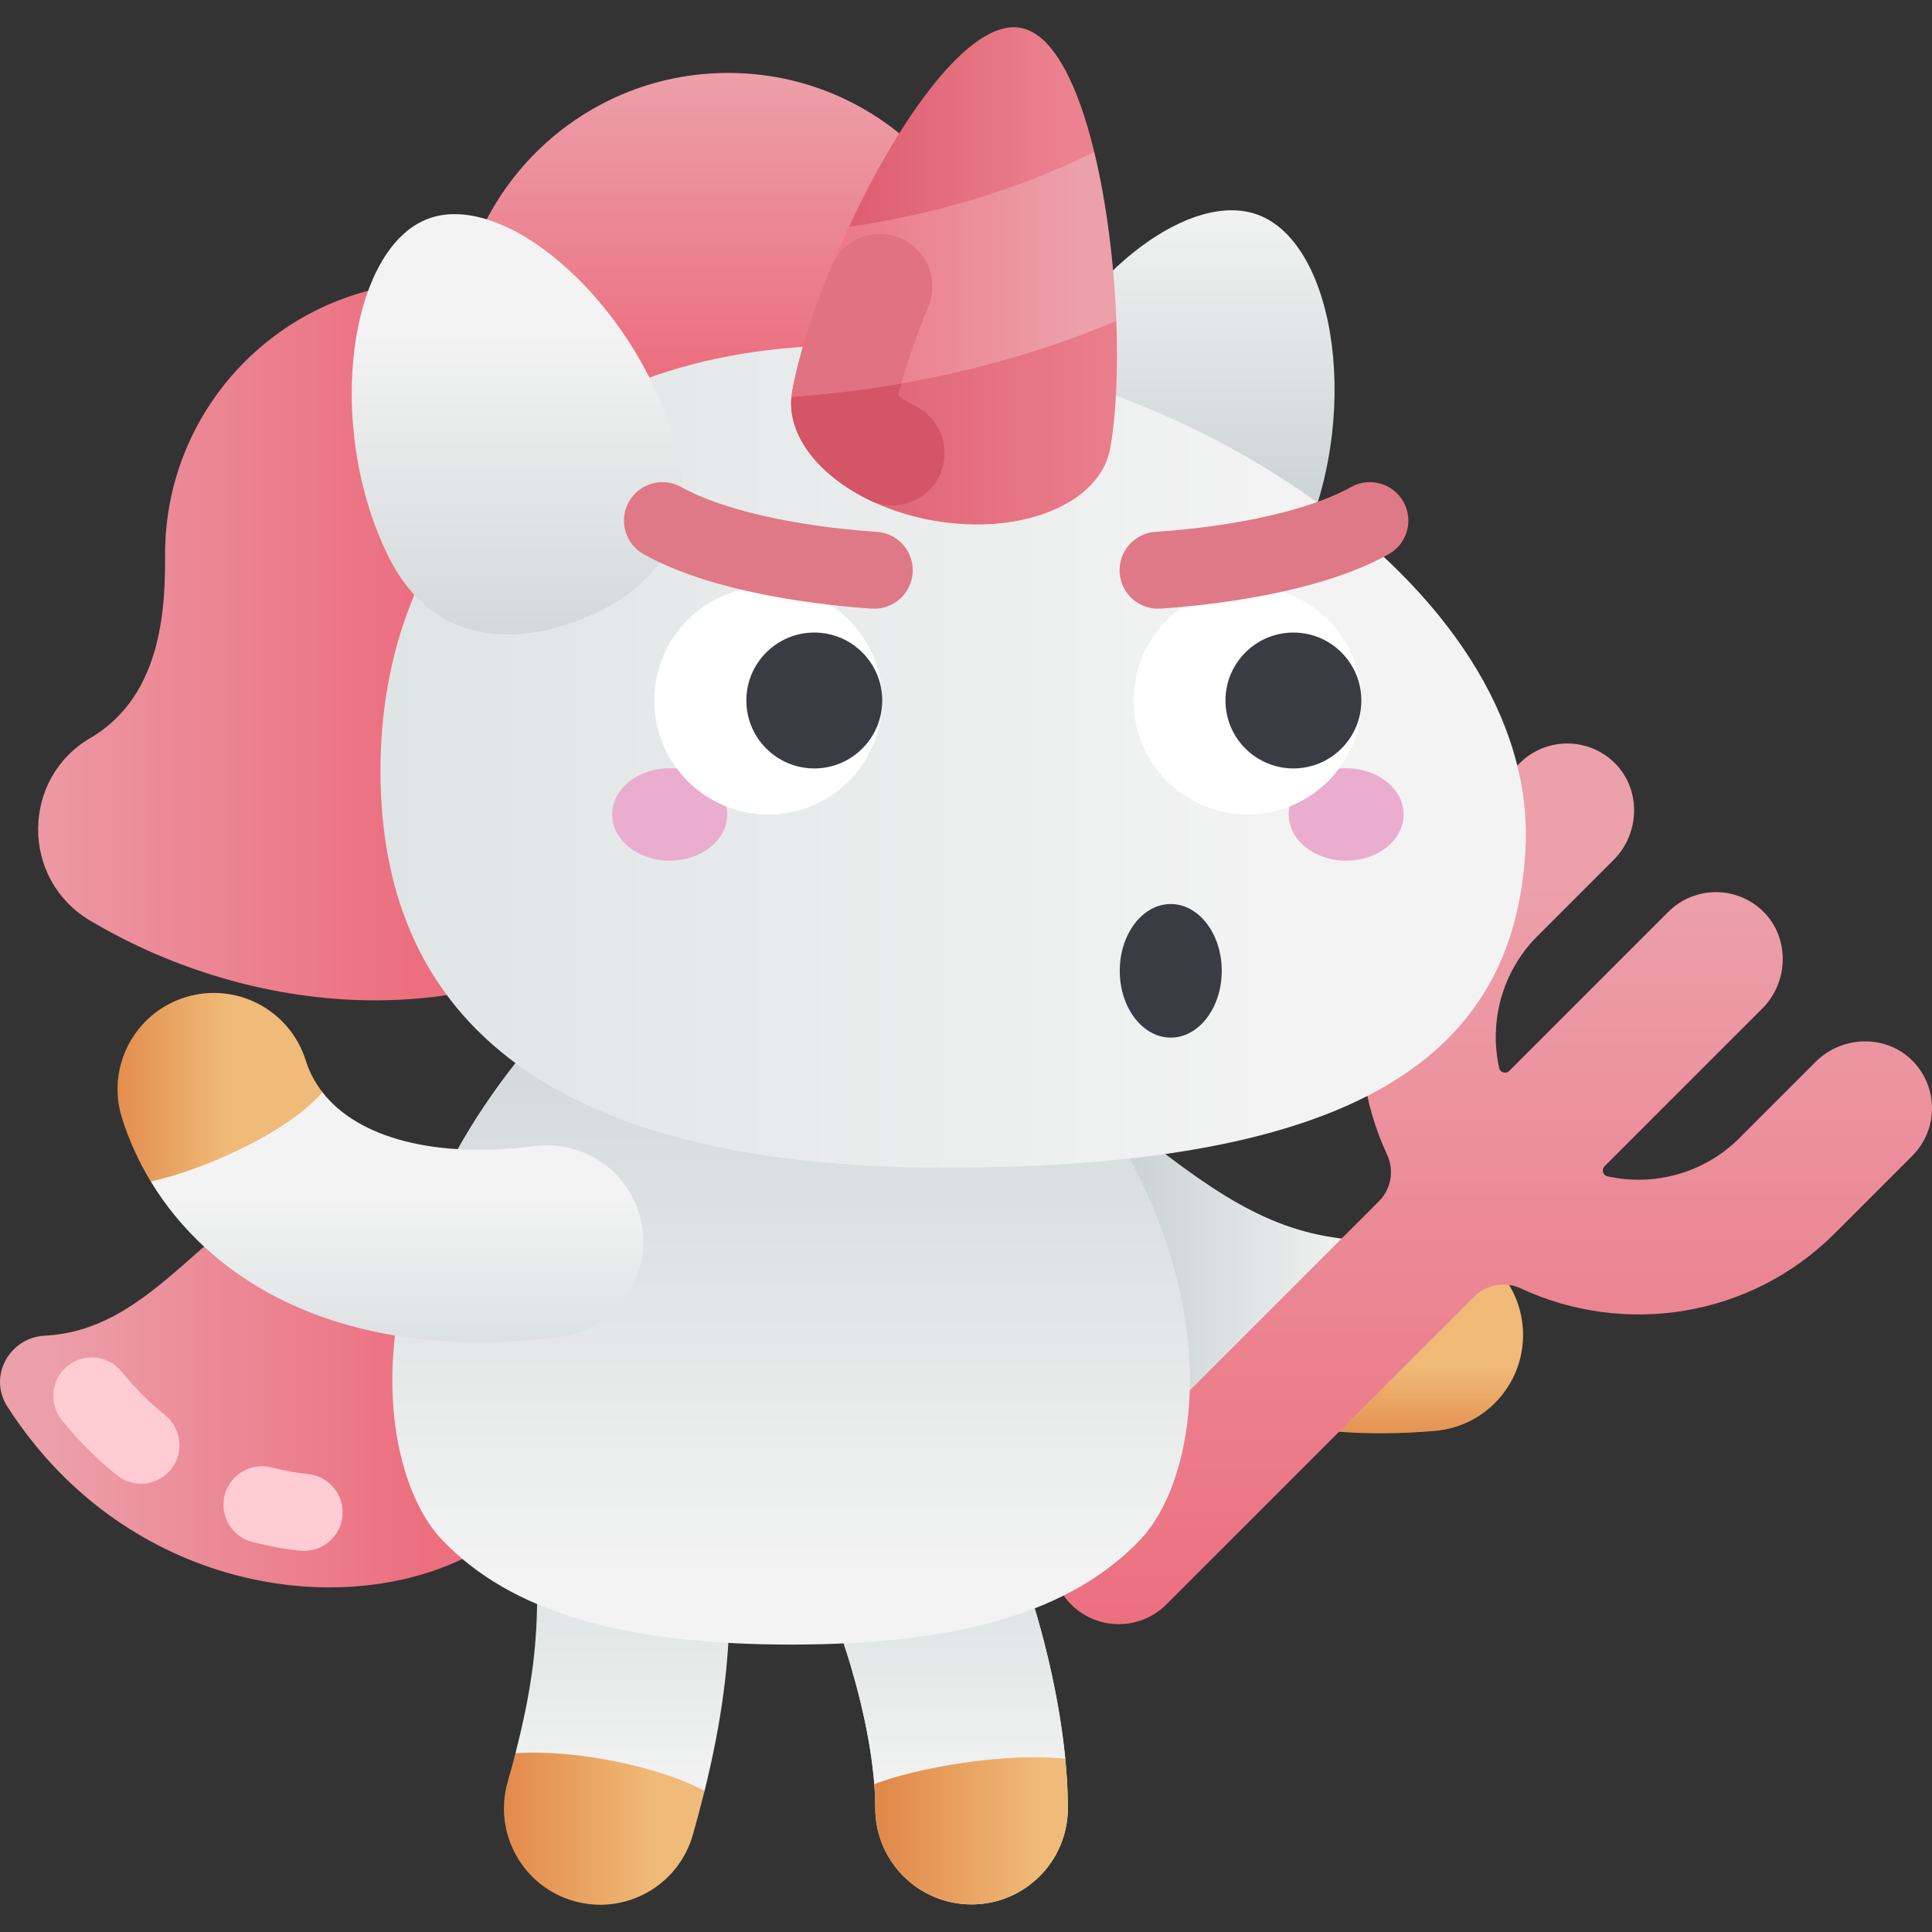 <svg id="Capa_1" enable-background="new 0 0 502 502" height="512" viewBox="0 0 502 502" width="512" xmlns="http://www.w3.org/2000/svg" xmlns:xlink="http://www.w3.org/1999/xlink"><rect x="0" y="0" width="502" height="502" fill="#333333" stroke="none"/><linearGradient id="lg1"><stop offset="0" stop-color="#ec6f80"/><stop offset="1" stop-color="#eca0aa"/></linearGradient><linearGradient id="SVGID_1_" gradientUnits="userSpaceOnUse" x1="109.766" x2="11.651" xlink:href="#lg1" y1="358.054" y2="358.054"/><linearGradient id="lg2"><stop offset="0" stop-color="#d9e0e0"/><stop offset="1" stop-color="#f3f3f3"/></linearGradient><linearGradient id="SVGID_2_" gradientUnits="userSpaceOnUse" x1="239.757" x2="239.757" xlink:href="#lg2" y1="363.391" y2="494.831"/><linearGradient id="lg3"><stop offset="0" stop-color="#cdd4d4"/><stop offset="1" stop-color="#f3f3f3"/></linearGradient><linearGradient id="SVGID_3_" gradientUnits="userSpaceOnUse" x1="239.421" x2="239.421" xlink:href="#lg3" y1="363.391" y2="466.923"/><linearGradient id="lg4"><stop offset="0" stop-color="#e08243"/><stop offset="1" stop-color="#f0bb78"/></linearGradient><linearGradient id="SVGID_4_" gradientUnits="userSpaceOnUse" x1="222.608" x2="271.178" xlink:href="#lg4" y1="475.713" y2="475.713"/><linearGradient id="SVGID_5_" gradientUnits="userSpaceOnUse" x1="161.784" x2="161.784" xlink:href="#lg3" y1="354.306" y2="467.195"/><linearGradient id="SVGID_6_" gradientUnits="userSpaceOnUse" x1="124.252" x2="170.847" xlink:href="#lg4" y1="475.156" y2="475.156"/><linearGradient id="SVGID_7_" gradientUnits="userSpaceOnUse" x1="295.896" x2="353.428" xlink:href="#lg3" y1="331.916" y2="331.916"/><linearGradient id="SVGID_8_" gradientUnits="userSpaceOnUse" x1="370.637" x2="370.637" xlink:href="#lg4" y1="379.955" y2="354.409"/><linearGradient id="SVGID_9_" gradientUnits="userSpaceOnUse" x1="387.664" x2="387.664" xlink:href="#lg1" y1="422.716" y2="229.977"/><linearGradient id="SVGID_10_" gradientUnits="userSpaceOnUse" x1="106.295" x2="-7.29" xlink:href="#lg1" y1="166.584" y2="166.584"/><linearGradient id="SVGID_11_" gradientUnits="userSpaceOnUse" x1="189.223" x2="189.223" xlink:href="#lg1" y1="96.301" y2="17.929"/><linearGradient id="SVGID_12_" gradientUnits="userSpaceOnUse" x1="303.873" x2="303.873" xlink:href="#lg3" y1="130.081" y2="51.673"/><linearGradient id="SVGID_13_" gradientUnits="userSpaceOnUse" x1="205.557" x2="205.557" xlink:href="#lg3" y1="246.118" y2="410.152"/><linearGradient id="SVGID_14_" gradientUnits="userSpaceOnUse" x1="30.38" x2="331.946" xlink:href="#lg2" y1="196.55" y2="196.55"/><linearGradient id="lg5"><stop offset="0" stop-color="#dd5c6e"/><stop offset="1" stop-color="#ec8290"/></linearGradient><linearGradient id="SVGID_15_" gradientUnits="userSpaceOnUse" x1="203.441" x2="300.203" xlink:href="#lg5" y1="108.677" y2="108.677"/><linearGradient id="SVGID_16_" gradientUnits="userSpaceOnUse" x1="203.437" x2="280.72" xlink:href="#lg1" y1="71.133" y2="71.133"/><linearGradient id="SVGID_17_" gradientUnits="userSpaceOnUse" x1="218.592" x2="278.204" xlink:href="#lg5" y1="33.017" y2="33.017"/><linearGradient id="SVGID_18_" gradientUnits="userSpaceOnUse" x1="134.286" x2="134.286" xlink:href="#lg3" y1="179.656" y2="86.845"/><linearGradient id="SVGID_19_" gradientUnits="userSpaceOnUse" x1="103.17" x2="103.17" xlink:href="#lg2" y1="352.582" y2="312.036"/><linearGradient id="SVGID_20_" gradientUnits="userSpaceOnUse" x1="22.97" x2="59.777" xlink:href="#lg4" y1="282.49" y2="282.49"/><g><path d="m119.688 405.303c26.688-12.445 38.235-44.169 25.79-70.857s-44.169-38.235-70.857-25.79c-23 10.725-36.37 37.042-62.94 38.392-9.248.47-14.795 10.57-9.804 18.37 29.459 46.041 83.458 55.904 117.811 39.885z" fill="url(#SVGID_1_)"/><g fill="#ffccd3"><path d="m79.048 402.969c-.345 0-.692-.018-1.044-.054-4.105-.426-8.29-1.185-12.438-2.254-5.348-1.379-8.565-6.833-7.187-12.18 1.379-5.347 6.827-8.567 12.181-7.186 3.189.822 6.389 1.403 9.509 1.727 5.493.57 9.484 5.485 8.914 10.979-.534 5.141-4.876 8.968-9.935 8.968z"/><path d="m36.629 385.514c-2.201 0-4.416-.723-6.264-2.21-5.226-4.205-10.04-9.021-14.31-14.314-3.469-4.298-2.796-10.594 1.503-14.063 4.295-3.467 10.594-2.796 14.062 1.503 3.375 4.183 7.172 7.981 11.285 11.292 4.303 3.462 4.983 9.757 1.522 14.06-1.977 2.456-4.875 3.732-7.798 3.732z"/></g><path d="m252.447 494.831c-13.817 0-25.02-11.202-25.02-25.02 0-22.739-11.352-54.66-16.548-62.318-9.505-8.044-11.739-22.099-4.745-32.783 7.568-11.561 23.077-14.798 34.637-7.229 3.662 2.398 14.808 9.695 26.285 44.689 6.616 20.17 10.409 41.179 10.409 57.641.002 13.818-11.2 25.02-25.018 25.02z" fill="url(#SVGID_2_)"/><path d="m227.169 463.577c14.165 6.223 36.347 3.618 49.627-6.591-1.358-13.871-4.742-29.581-9.739-44.816-11.477-34.995-22.623-42.291-26.285-44.689-11.561-7.569-27.069-4.332-34.637 7.229-6.994 10.685-4.76 24.74 4.745 32.784 4.736 6.979 14.582 34.114 16.289 56.083z" fill="url(#SVGID_3_)"/><path d="m277.467 469.811c0-4.028-.23-8.332-.67-12.825-15.687-1.665-38.379 2.275-49.627 6.591.166 2.134.259 4.221.259 6.234 0 13.818 11.202 25.02 25.02 25.02 13.816 0 25.018-11.202 25.018-25.02z" fill="url(#SVGID_4_)"/><path d="m133.937 455.54c13.53 11.811 34.864 13.759 49.134 9.779 9.537-38.54 5.864-56.481 5.864-85.993 0-13.818-11.202-25.02-25.02-25.02-13.817 0-25.019 11.202-25.019 25.02 0 31.532 3.429 43.639-4.959 76.214z" fill="url(#SVGID_5_)"/><path d="m149.104 493.956c13.286 3.789 27.132-3.913 30.92-17.202 1.145-4.017 2.15-7.81 3.047-11.436-11.781-6.311-33.665-10.817-49.134-9.779-.615 2.387-1.287 4.874-2.035 7.497-3.788 13.29 3.914 27.132 17.202 30.92z" fill="url(#SVGID_6_)"/><path d="m347.297 371.963c-13.177-13.594-7.677-45.455 11.159-49.561-22.744-.034-37.151-8.122-59.225-25.271-10.912-8.477-26.63-6.504-35.108 4.408-8.477 10.912-6.504 26.63 4.408 35.107 25.546 19.847 48.142 32.775 78.766 35.317z" fill="url(#SVGID_7_)"/><path d="m372.886 371.797c13.766-1.193 23.958-13.32 22.765-27.087-1.193-13.766-13.308-23.961-27.087-22.765-3.564.31-6.917.462-10.109.457-12.986 9.964-15.064 38.435-11.159 49.561 7.931.659 16.391.631 25.59-.166z" fill="url(#SVGID_8_)"/><path d="m497.105 275.802c-6.81-7.07-18.386-6.856-25.327.086l-19.796 19.796c-9.298 9.298-22.341 12.617-34.317 9.966-1.191-.264-1.603-1.76-.74-2.622l40.996-40.996c6.941-6.941 7.156-18.517.086-25.327-6.857-6.604-17.769-6.526-24.529.234l-41.321 41.321c-.863.863-2.359.451-2.622-.74-2.652-11.976.668-25.019 9.966-34.317l19.796-19.796c6.941-6.941 7.156-18.517.086-25.327-6.857-6.604-17.769-6.526-24.529.234l-20.121 20.121c-22.021 22.021-26.792 54.849-14.331 81.563 1.907 4.087 1.093 8.924-2.096 12.113l-79.678 79.678c-6.941 6.941-7.156 18.517-.086 25.327 6.856 6.604 17.769 6.526 24.529-.234l80.003-80.003c3.189-3.189 8.026-4.003 12.113-2.096 26.714 12.462 59.543 7.69 81.563-14.331l20.121-20.121c6.76-6.76 6.838-17.672.234-24.529z" fill="url(#SVGID_9_)"/><path d="m184.394 145.23c.122-38.988-31.742-71.974-70.73-71.983-39.081-.009-70.766 31.67-70.766 70.749 0 12.229-.12 36.495-19.431 47.768-17.973 10.492-18.095 36.608-.246 47.31 38.777 23.251 95.33 31.603 140.967 1.017 0-.001 19.98-22.857 20.206-94.861z" fill="url(#SVGID_10_)"/><circle cx="189.223" cy="89.7" fill="url(#SVGID_11_)" r="70.749"/><path d="m326.748 55.774c-20.716-7.54-55.336 23.564-64.448 60.36-5.299 21.399 5.62 36.811 26.336 44.351s38.987 2.753 48.683-17.046c16.672-34.045 10.145-80.125-10.571-87.665z" fill="url(#SVGID_12_)"/><path d="m258.192 255.23c64.407 62.543 55.985 125.976 38.149 144.777s-47.065 27.311-90.784 27.311-72.948-8.51-90.784-27.311-26.258-82.235 38.149-144.777z" fill="url(#SVGID_13_)"/><path d="m396.379 220.509c-2.812 53.735-43.489 82.891-150.846 82.891s-146.677-42.132-146.677-103.174 41.429-110.526 122.437-110.526 178.683 62.075 175.086 130.809z" fill="url(#SVGID_14_)"/><g><path d="m188.944 211.631c0 6.629-6.687 12.003-14.936 12.003s-14.936-5.374-14.936-12.003 6.687-12.003 14.936-12.003c8.249-.001 14.936 5.373 14.936 12.003z" fill="#eaadcd"/><path d="m364.715 211.631c0 6.629-6.687 12.003-14.936 12.003s-14.936-5.374-14.936-12.003 6.687-12.003 14.936-12.003c8.249-.001 14.936 5.373 14.936 12.003z" fill="#eaadcd"/><circle cx="199.614" cy="182.013" fill="#fff" r="29.618"/><path d="m229.232 182.013c0 9.749-7.903 17.652-17.652 17.652s-17.652-7.903-17.652-17.652 7.903-17.652 17.652-17.652 17.652 7.903 17.652 17.652z" fill="#3b3b44"/><circle cx="324.172" cy="182.013" fill="#fff" r="29.618"/><g fill="#3b3b44"><path d="m353.727 182.013c0 9.749-7.903 17.652-17.652 17.652s-17.652-7.903-17.652-17.652 7.903-17.652 17.652-17.652 17.652 7.903 17.652 17.652z"/><ellipse cx="304.202" cy="252.251" rx="13.252" ry="17.352"/></g></g><g><path d="m205.647 103.116c-1.416 14.029 14.727 28.246 36.895 32.155 22.826 4.025 43.393-4.406 45.936-18.83 1.547-8.773 2.062-20.516 1.585-33.052-30.091-5.72-53.734-1.425-84.416 19.727z" fill="url(#SVGID_15_)"/><path d="m237.662 105.41c-1.846-.911-3.267-1.855-4.246-2.661.238-1.003.514-2.055.808-3.129-9.432-.836-16.98-.641-28.574 3.495-1.029 10.194 7.21 20.488 20.299 26.853 8.091 3.935 17.704-.993 19.266-9.853l.016-.089c1.061-6.02-2.086-11.91-7.569-14.616z" fill="#d45566"/><path d="m284.327 39.482c-21.882-1.5-43.268 1.585-63.758 19.474-7.189 15.435-12.706 31.304-14.752 42.909-.073.416-.127.833-.169 1.25 25.48-1.828 54.845-7.253 84.416-19.727-.562-14.713-2.493-30.515-5.737-43.906z" fill="url(#SVGID_16_)"/><path d="m233.669 61.777c-6.914-2.745-14.761.569-17.602 7.443-4.955 11.988-8.656 23.608-10.249 32.645-.074.416-.125.833-.167 1.25 9.084-.651 18.669-1.772 28.574-3.495 1.618-5.919 4.044-12.842 6.987-19.972 2.9-7.024-.479-15.067-7.543-17.871z" fill="#e07281"/><path d="m284.327 39.482c-4.221-17.419-10.663-30.751-19.206-32.258-13.305-2.346-31.63 23.991-44.551 51.731 20.188-2.945 42.161-8.792 63.757-19.473z" fill="url(#SVGID_17_)"/></g><path d="m111.411 56.775c20.716-7.54 55.336 23.564 64.448 60.36 5.299 21.399-5.62 36.811-26.336 44.351s-38.987 2.753-48.683-17.046c-16.672-34.045-10.145-80.125 10.571-87.665z" fill="url(#SVGID_18_)"/><path d="m166.968 319.469c-1.74-13.707-14.253-23.41-27.972-21.668-25.827 3.28-45.916-2.026-55.214-14.008-15.719 0-34.97 9.305-44.611 23.193 7.596 12.529 18.828 22.941 32.796 30.132 17.836 9.182 42.473 14.242 73.333 10.324 13.708-1.742 23.408-14.265 21.668-27.973z" fill="url(#SVGID_19_)"/><path d="m83.782 283.792c-1.924-2.479-3.396-5.237-4.35-8.271-4.143-13.183-18.186-20.512-31.37-16.367-13.182 4.143-20.509 18.188-16.366 31.37 1.823 5.801 4.349 11.306 7.475 16.461 11.848-2.478 34.923-11.969 44.611-23.193z" fill="url(#SVGID_20_)"/><g fill="#e07987"><path d="m226.502 158.143c-11.602-.773-40.6-3.7-59.26-14.142-4.82-2.697-6.541-8.79-3.844-13.61s8.791-6.54 13.609-3.843c10.482 5.865 29.481 10.216 50.824 11.639 5.511.368 9.68 5.133 9.313 10.643-.367 5.523-5.145 9.68-10.642 9.313z"/><path d="m290.924 148.83c-.367-5.51 3.802-10.275 9.313-10.643 21.343-1.423 40.342-5.774 50.822-11.639 4.819-2.695 10.913-.978 13.61 3.843 2.697 4.819.977 10.913-3.843 13.61-18.66 10.442-47.658 13.369-59.26 14.142-5.501.368-10.275-3.795-10.642-9.313z"/></g></g></svg>